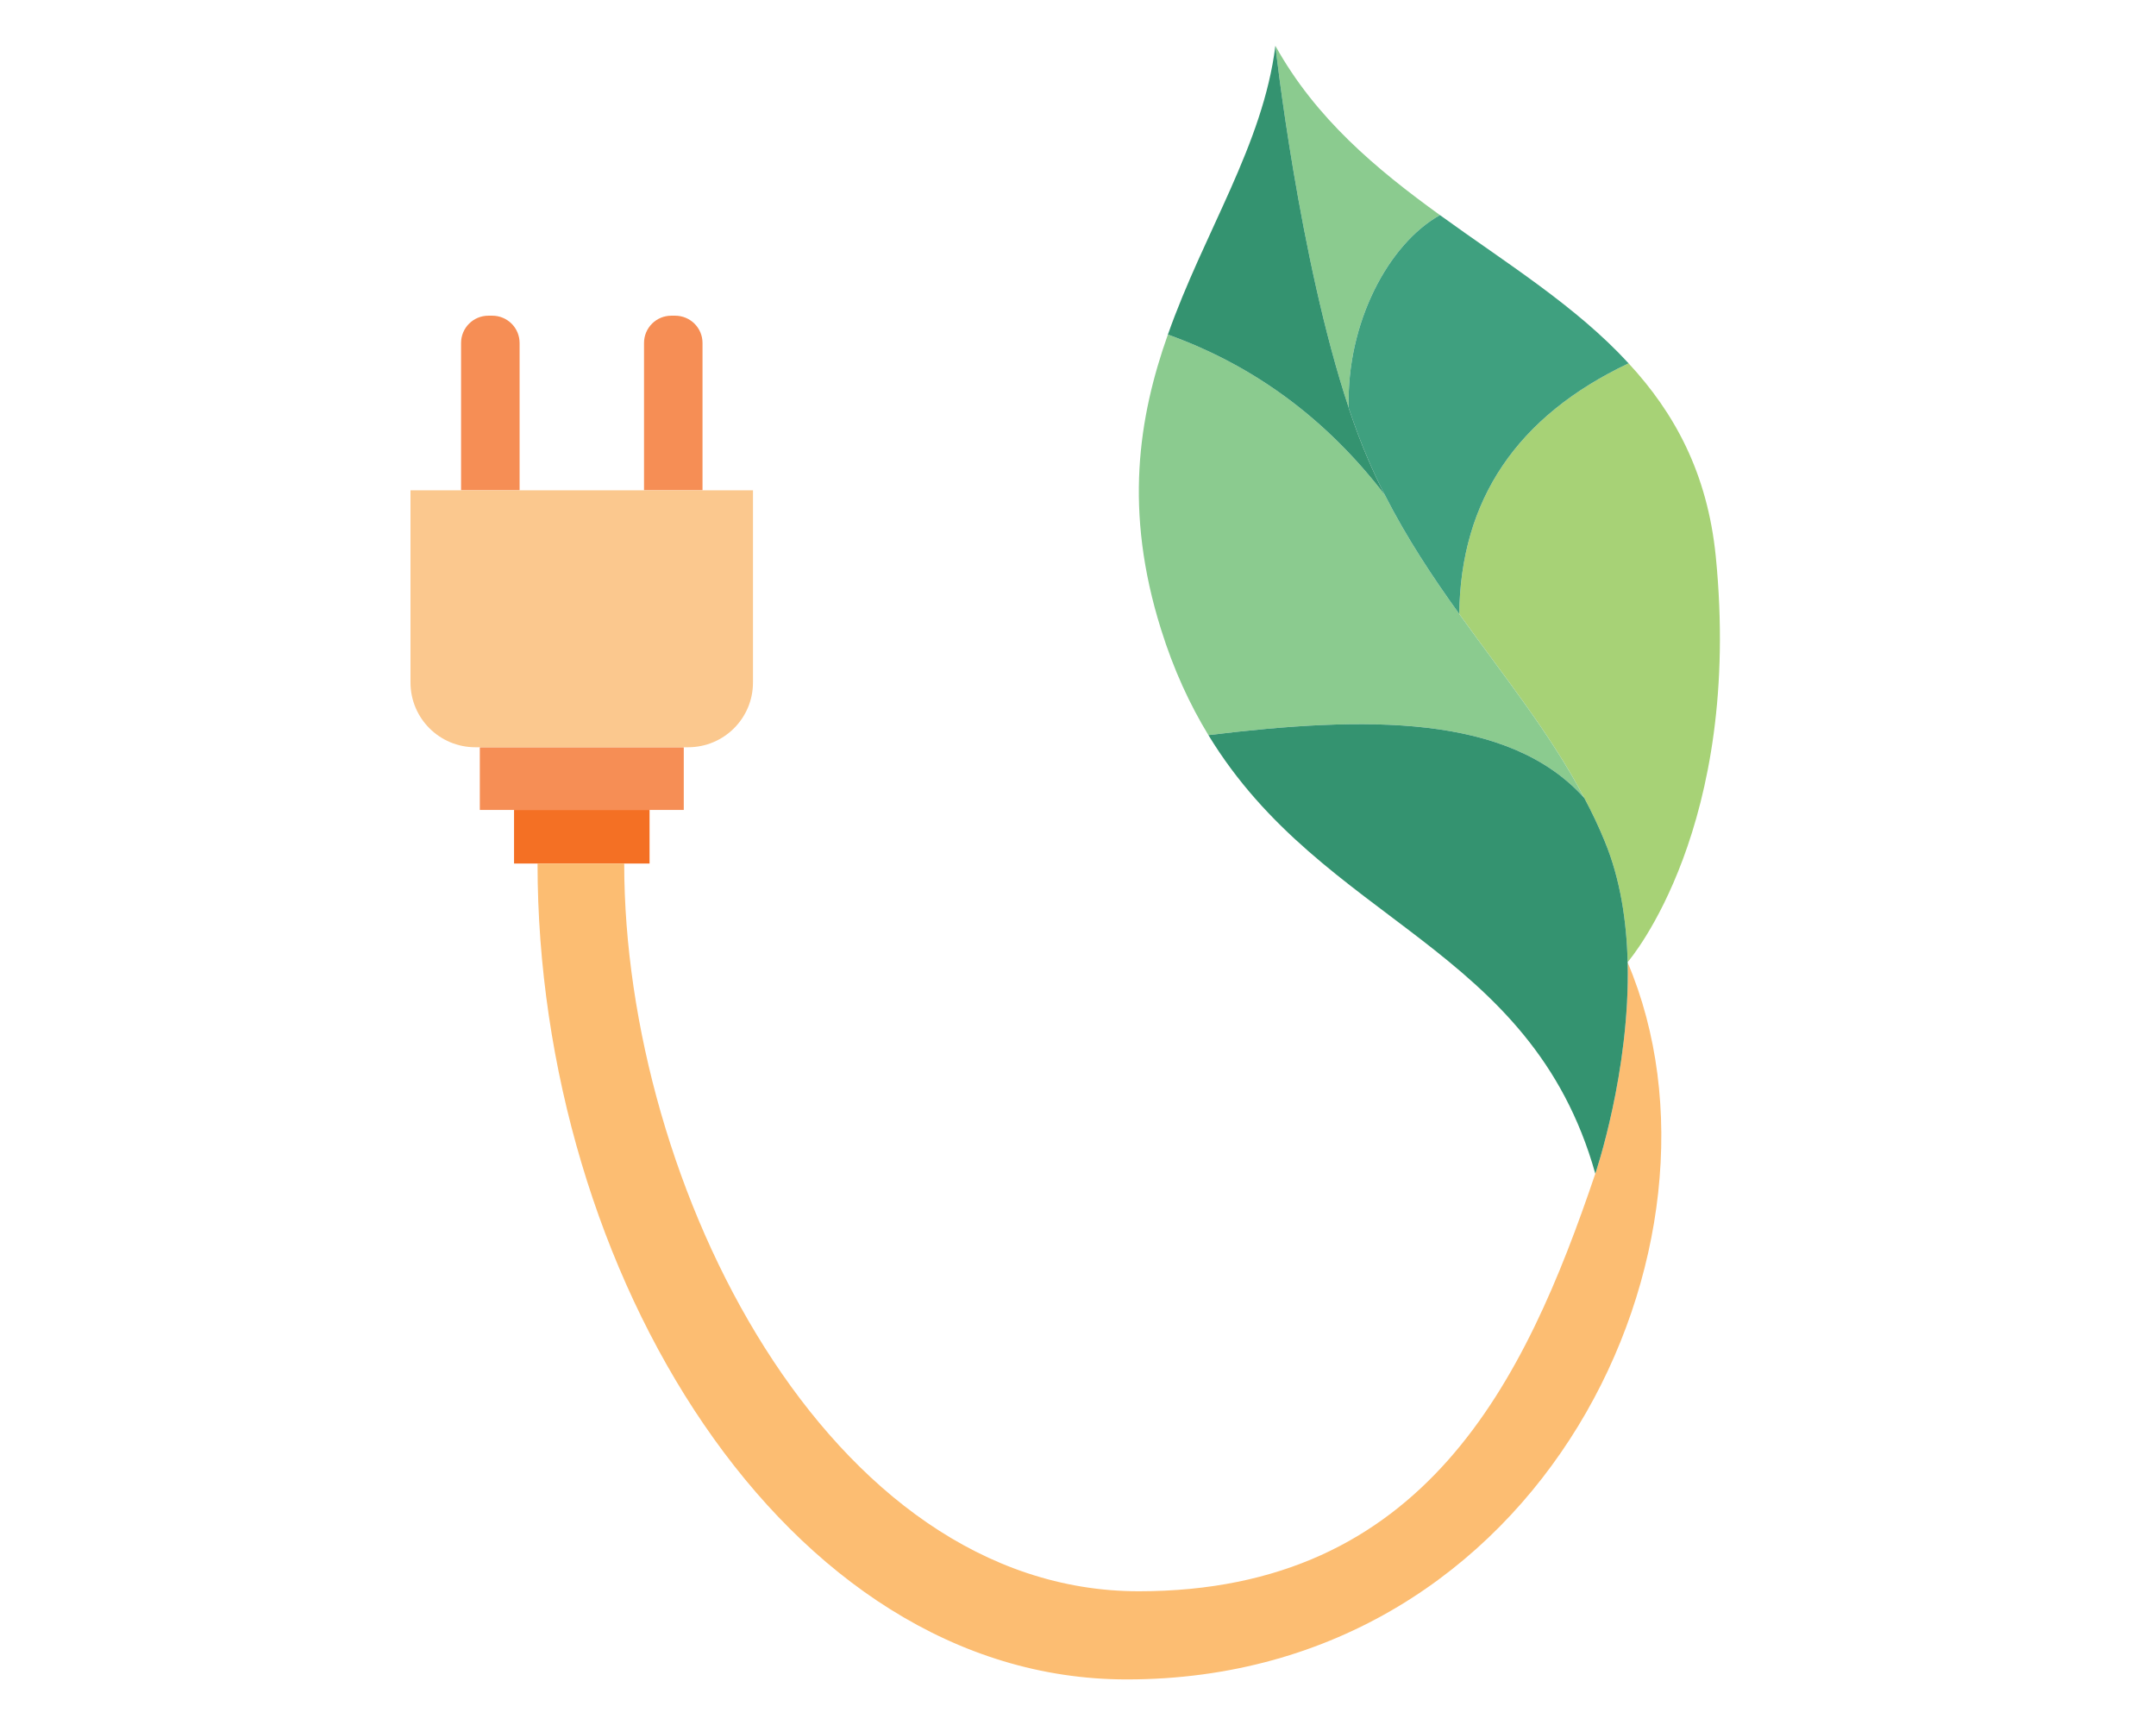 <svg xmlns="http://www.w3.org/2000/svg" xmlns:xlink="http://www.w3.org/1999/xlink" width="500" zoomAndPan="magnify" viewBox="0 0 375 300" height="400" preserveAspectRatio="xMidYMid meet" version="1.0"><defs><clipPath id="b09e4edc02"><path d="M 71.398 85 L 131 85 L 131 130 L 71.398 130 Z M 71.398 85 " clip-rule="nonzero"/></clipPath><clipPath id="6693654bce"><path d="M 93 150 L 289 150 L 289 292.543 L 93 292.543 Z M 93 150 " clip-rule="nonzero"/></clipPath><clipPath id="035c685abd"><path d="M 221 7.543 L 251 7.543 L 251 71 L 221 71 Z M 221 7.543 " clip-rule="nonzero"/></clipPath><clipPath id="17e7b7415b"><path d="M 203 7.543 L 241 7.543 L 241 87 L 203 87 Z M 203 7.543 " clip-rule="nonzero"/></clipPath></defs><path fill="#f47024" d="M 89.41 140.859 L 112.98 140.859 L 112.98 150.18 L 89.41 150.18 Z M 89.41 140.859 " fill-opacity="1" fill-rule="nonzero"/><path fill="#f68e55" d="M 90.375 59.652 L 90.375 85.27 L 80.195 85.27 L 80.195 59.652 C 80.195 57.012 82.332 54.902 84.953 54.902 L 85.617 54.902 C 88.238 54.902 90.375 57.012 90.375 59.652 Z M 90.375 59.652 " fill-opacity="1" fill-rule="nonzero"/><path fill="#f68e55" d="M 122.191 59.652 L 122.191 85.27 L 112.016 85.27 L 112.016 59.652 C 112.016 57.012 114.152 54.902 116.77 54.902 L 117.414 54.902 C 120.055 54.902 122.191 57.012 122.191 59.652 Z M 122.191 59.652 " fill-opacity="1" fill-rule="nonzero"/><path fill="#f68e55" d="M 83.457 129.957 L 118.93 129.957 L 118.93 140.859 L 83.457 140.859 Z M 83.457 129.957 " fill-opacity="1" fill-rule="nonzero"/><g clip-path="url(#b09e4edc02)"><path fill="#fbc88e" d="M 130.969 85.27 L 130.969 118.688 C 130.969 124.93 125.914 129.957 119.688 129.957 L 82.676 129.957 C 76.449 129.957 71.398 124.93 71.398 118.688 L 71.398 85.27 Z M 130.969 85.27 " fill-opacity="1" fill-rule="nonzero"/></g><g clip-path="url(#6693654bce)"><path fill="#fcbd72" d="M 283.105 167.395 C 303.781 216.125 268.516 292.074 195.965 292.074 C 136.484 292.074 93.496 221.125 93.496 150.18 L 108.57 150.18 C 108.57 206.047 143.973 276.742 198.078 276.742 C 247.84 276.742 265.277 240.156 277.477 204.117 C 277.477 204.117 283.543 186.352 283.105 167.395 Z M 283.105 167.395 " fill-opacity="1" fill-rule="nonzero"/></g><g clip-path="url(#035c685abd)"><path fill="#8bcb8f" d="M 250.457 37.41 C 241.5 42.414 234.191 56.141 234.582 70.898 C 225.922 44.871 221.832 7.965 221.832 7.965 C 228.84 20.609 239.406 29.426 250.457 37.41 Z M 250.457 37.41 " fill-opacity="1" fill-rule="nonzero"/></g><path fill="#a7d276" d="M 275.57 138.793 C 269.664 127.57 261.555 117.586 253.812 106.777 C 254.043 86.922 263.852 72.391 283.266 63.188 C 291.215 71.773 296.98 82.238 298.43 96.77 C 303.094 143.73 283.633 166.707 283.105 167.324 C 282.922 160.211 281.84 152.91 279.129 146.348 C 278.074 143.754 276.879 141.25 275.57 138.793 Z M 275.57 138.793 " fill-opacity="1" fill-rule="nonzero"/><path fill="#8bcb8f" d="M 253.812 106.777 C 261.555 117.586 269.664 127.57 275.57 138.793 C 262.406 124.105 237.434 124.52 210.184 127.848 C 206.969 122.566 204.141 116.508 201.938 109.438 C 195.48 88.871 198.008 72.645 203.133 58.184 C 218.156 63.578 230.746 72.875 240.879 86.094 C 244.691 93.578 249.172 100.324 253.812 106.777 Z M 253.812 106.777 " fill-opacity="1" fill-rule="nonzero"/><path fill="#349370" d="M 283.105 167.395 C 283.543 186.352 277.477 204.117 277.477 204.117 C 266.266 164.273 230.172 160.691 210.184 127.848 C 237.434 124.52 262.406 124.105 275.57 138.793 C 276.879 141.25 278.074 143.754 279.129 146.348 C 281.84 152.91 282.922 160.211 283.105 167.324 C 283.082 167.348 283.082 167.348 283.082 167.348 C 283.082 167.371 283.105 167.371 283.105 167.395 Z M 283.105 167.395 " fill-opacity="1" fill-rule="nonzero"/><path fill="#3fa07f" d="M 250.457 37.41 C 261.992 45.766 274.098 53.203 283.266 63.188 C 263.852 72.391 254.043 86.922 253.812 106.777 C 249.172 100.324 244.691 93.578 240.879 86.094 C 239.844 84.098 238.879 82.031 237.961 79.898 C 236.766 77.145 235.641 74.137 234.582 70.945 C 234.582 70.922 234.582 70.922 234.582 70.898 C 234.191 56.141 241.5 42.414 250.457 37.41 Z M 250.457 37.41 " fill-opacity="1" fill-rule="nonzero"/><g clip-path="url(#17e7b7415b)"><path fill="#349370" d="M 237.961 79.898 C 238.879 82.031 239.844 84.098 240.879 86.094 C 230.746 72.875 218.156 63.578 203.133 58.184 C 209.426 40.352 219.672 25.223 221.832 7.965 C 221.832 7.965 225.922 44.871 234.582 70.898 C 234.582 70.922 234.582 70.922 234.582 70.945 C 235.641 74.137 236.766 77.145 237.961 79.898 Z M 237.961 79.898 " fill-opacity="1" fill-rule="nonzero"/></g></svg>